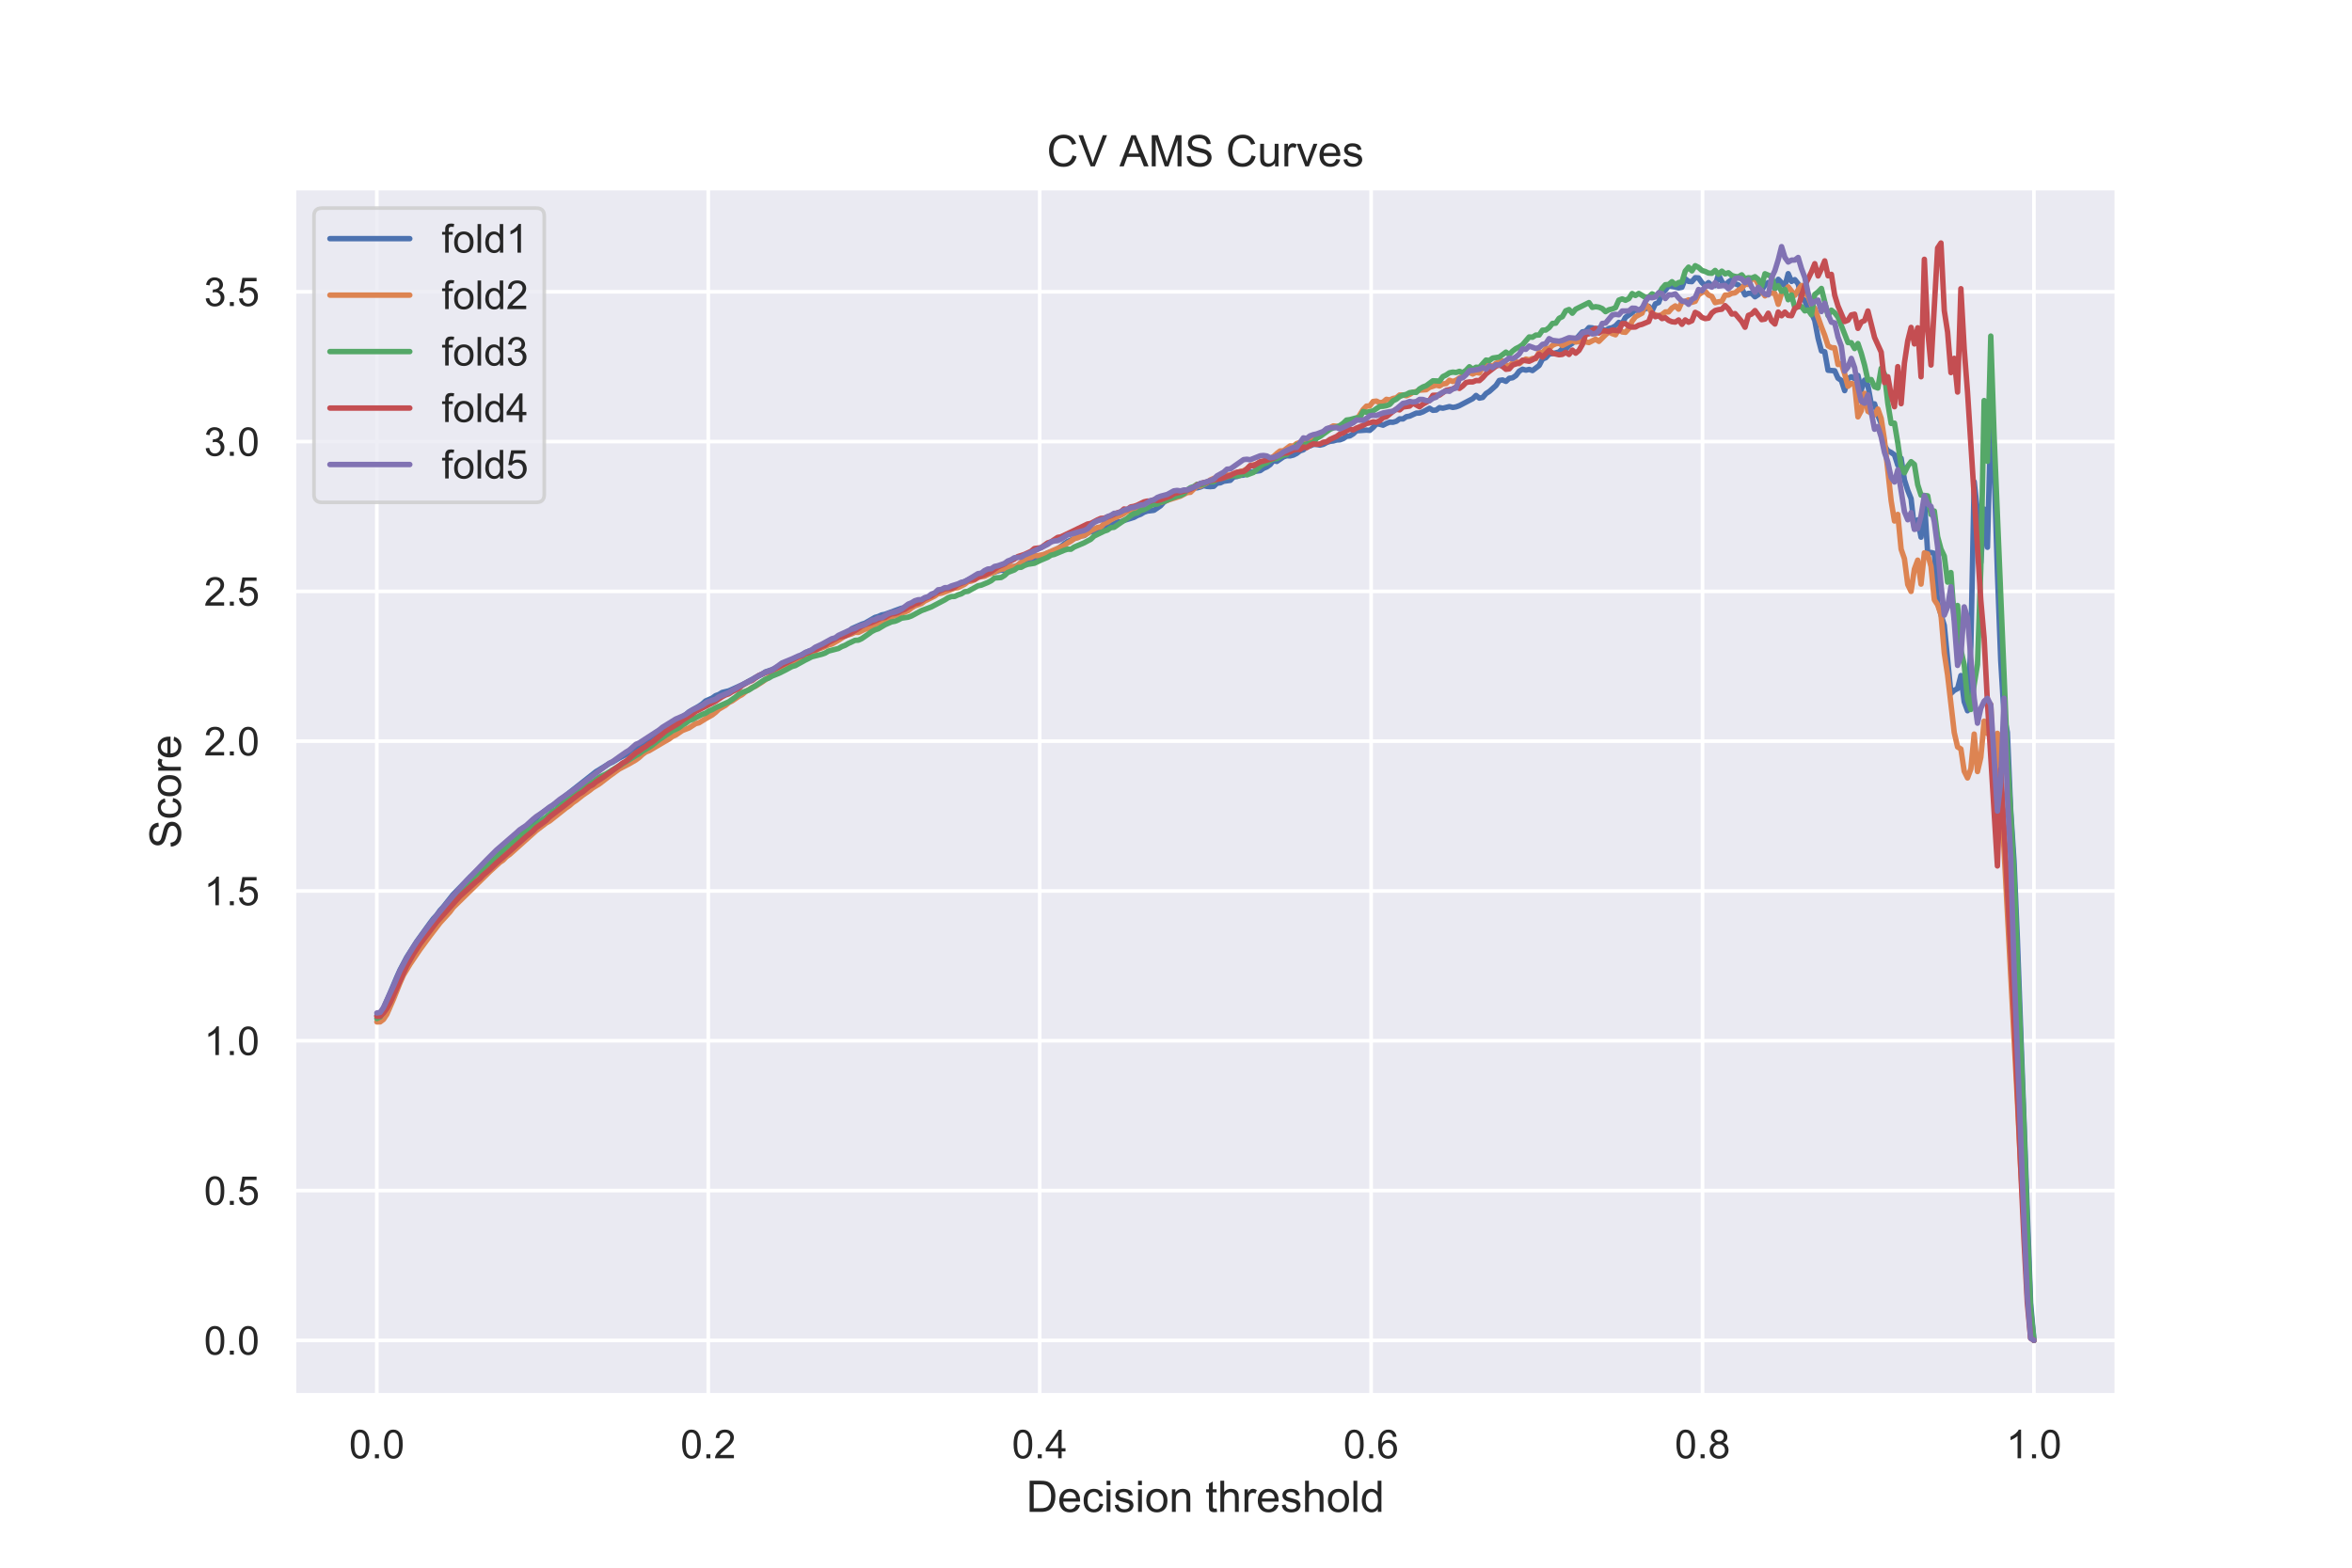 <?xml version="1.0" encoding="utf-8" standalone="no"?>
<!DOCTYPE svg PUBLIC "-//W3C//DTD SVG 1.1//EN"
  "http://www.w3.org/Graphics/SVG/1.1/DTD/svg11.dtd">
<!-- Created with matplotlib (https://matplotlib.org/) -->
<svg height="432pt" version="1.1" viewBox="0 0 648 432" width="648pt" xmlns="http://www.w3.org/2000/svg" xmlns:xlink="http://www.w3.org/1999/xlink">
 <defs>
  <style type="text/css">
*{stroke-linecap:butt;stroke-linejoin:round;}
  </style>
 </defs>
 <g id="figure_1">
  <g id="patch_1">
   <path d="M 0 432 
L 648 432 
L 648 0 
L 0 0 
z
" style="fill:#ffffff;"/>
  </g>
  <g id="axes_1">
   <g id="patch_2">
    <path d="M 81 384.48 
L 583.2 384.48 
L 583.2 51.84 
L 81 51.84 
z
" style="fill:#eaeaf2;"/>
   </g>
   <g id="matplotlib.axis_1">
    <g id="xtick_1">
     <g id="line2d_1">
      <path clip-path="url(#p799b87a67a)" d="M 103.827 384.48 
L 103.827 51.84 
" style="fill:none;stroke:#ffffff;stroke-linecap:round;"/>
     </g>
     <g id="text_1">
      <!-- 0.0 -->
      <defs>
       <path d="M 4.156 35.297 
Q 4.156 48 6.766 55.734 
Q 9.375 63.484 14.516 67.672 
Q 19.672 71.875 27.484 71.875 
Q 33.25 71.875 37.594 69.547 
Q 41.938 67.234 44.766 62.859 
Q 47.609 58.5 49.219 52.219 
Q 50.828 45.953 50.828 35.297 
Q 50.828 22.703 48.234 14.969 
Q 45.656 7.234 40.5 3 
Q 35.359 -1.219 27.484 -1.219 
Q 17.141 -1.219 11.234 6.203 
Q 4.156 15.141 4.156 35.297 
z
M 13.188 35.297 
Q 13.188 17.672 17.312 11.828 
Q 21.438 6 27.484 6 
Q 33.547 6 37.672 11.859 
Q 41.797 17.719 41.797 35.297 
Q 41.797 52.984 37.672 58.781 
Q 33.547 64.594 27.391 64.594 
Q 21.344 64.594 17.719 59.469 
Q 13.188 52.938 13.188 35.297 
z
" id="ArialMT-48"/>
       <path d="M 9.078 0 
L 9.078 10.016 
L 19.094 10.016 
L 19.094 0 
z
" id="ArialMT-46"/>
      </defs>
      <g style="fill:#262626;" transform="translate(96.182 401.854)scale(0.11 -0.11)">
       <use xlink:href="#ArialMT-48"/>
       <use x="55.615" xlink:href="#ArialMT-46"/>
       <use x="83.398" xlink:href="#ArialMT-48"/>
      </g>
     </g>
    </g>
    <g id="xtick_2">
     <g id="line2d_2">
      <path clip-path="url(#p799b87a67a)" d="M 195.136 384.48 
L 195.136 51.84 
" style="fill:none;stroke:#ffffff;stroke-linecap:round;"/>
     </g>
     <g id="text_2">
      <!-- 0.2 -->
      <defs>
       <path d="M 50.344 8.453 
L 50.344 0 
L 3.031 0 
Q 2.938 3.172 4.047 6.109 
Q 5.859 10.938 9.828 15.625 
Q 13.812 20.312 21.344 26.469 
Q 33.016 36.031 37.109 41.625 
Q 41.219 47.219 41.219 52.203 
Q 41.219 57.422 37.469 61 
Q 33.734 64.594 27.734 64.594 
Q 21.391 64.594 17.578 60.781 
Q 13.766 56.984 13.719 50.25 
L 4.688 51.172 
Q 5.609 61.281 11.656 66.578 
Q 17.719 71.875 27.938 71.875 
Q 38.234 71.875 44.234 66.156 
Q 50.25 60.453 50.25 52 
Q 50.25 47.703 48.484 43.547 
Q 46.734 39.406 42.656 34.812 
Q 38.578 30.219 29.109 22.219 
Q 21.188 15.578 18.938 13.203 
Q 16.703 10.844 15.234 8.453 
z
" id="ArialMT-50"/>
      </defs>
      <g style="fill:#262626;" transform="translate(187.491 401.854)scale(0.11 -0.11)">
       <use xlink:href="#ArialMT-48"/>
       <use x="55.615" xlink:href="#ArialMT-46"/>
       <use x="83.398" xlink:href="#ArialMT-50"/>
      </g>
     </g>
    </g>
    <g id="xtick_3">
     <g id="line2d_3">
      <path clip-path="url(#p799b87a67a)" d="M 286.445 384.48 
L 286.445 51.84 
" style="fill:none;stroke:#ffffff;stroke-linecap:round;"/>
     </g>
     <g id="text_3">
      <!-- 0.4 -->
      <defs>
       <path d="M 32.328 0 
L 32.328 17.141 
L 1.266 17.141 
L 1.266 25.203 
L 33.938 71.578 
L 41.109 71.578 
L 41.109 25.203 
L 50.781 25.203 
L 50.781 17.141 
L 41.109 17.141 
L 41.109 0 
z
M 32.328 25.203 
L 32.328 57.469 
L 9.906 25.203 
z
" id="ArialMT-52"/>
      </defs>
      <g style="fill:#262626;" transform="translate(278.8 401.854)scale(0.11 -0.11)">
       <use xlink:href="#ArialMT-48"/>
       <use x="55.615" xlink:href="#ArialMT-46"/>
       <use x="83.398" xlink:href="#ArialMT-52"/>
      </g>
     </g>
    </g>
    <g id="xtick_4">
     <g id="line2d_4">
      <path clip-path="url(#p799b87a67a)" d="M 377.755 384.48 
L 377.755 51.84 
" style="fill:none;stroke:#ffffff;stroke-linecap:round;"/>
     </g>
     <g id="text_4">
      <!-- 0.6 -->
      <defs>
       <path d="M 49.75 54.047 
L 41.016 53.375 
Q 39.844 58.547 37.703 60.891 
Q 34.125 64.656 28.906 64.656 
Q 24.703 64.656 21.531 62.312 
Q 17.391 59.281 14.984 53.469 
Q 12.594 47.656 12.5 36.922 
Q 15.672 41.75 20.266 44.094 
Q 24.859 46.438 29.891 46.438 
Q 38.672 46.438 44.844 39.969 
Q 51.031 33.5 51.031 23.25 
Q 51.031 16.5 48.125 10.719 
Q 45.219 4.938 40.141 1.859 
Q 35.062 -1.219 28.609 -1.219 
Q 17.625 -1.219 10.688 6.859 
Q 3.766 14.938 3.766 33.5 
Q 3.766 54.25 11.422 63.672 
Q 18.109 71.875 29.438 71.875 
Q 37.891 71.875 43.281 67.141 
Q 48.688 62.406 49.75 54.047 
z
M 13.875 23.188 
Q 13.875 18.656 15.797 14.5 
Q 17.719 10.359 21.188 8.172 
Q 24.656 6 28.469 6 
Q 34.031 6 38.031 10.484 
Q 42.047 14.984 42.047 22.703 
Q 42.047 30.125 38.078 34.391 
Q 34.125 38.672 28.125 38.672 
Q 22.172 38.672 18.016 34.391 
Q 13.875 30.125 13.875 23.188 
z
" id="ArialMT-54"/>
      </defs>
      <g style="fill:#262626;" transform="translate(370.11 401.854)scale(0.11 -0.11)">
       <use xlink:href="#ArialMT-48"/>
       <use x="55.615" xlink:href="#ArialMT-46"/>
       <use x="83.398" xlink:href="#ArialMT-54"/>
      </g>
     </g>
    </g>
    <g id="xtick_5">
     <g id="line2d_5">
      <path clip-path="url(#p799b87a67a)" d="M 469.064 384.48 
L 469.064 51.84 
" style="fill:none;stroke:#ffffff;stroke-linecap:round;"/>
     </g>
     <g id="text_5">
      <!-- 0.8 -->
      <defs>
       <path d="M 17.672 38.812 
Q 12.203 40.828 9.562 44.531 
Q 6.938 48.25 6.938 53.422 
Q 6.938 61.234 12.547 66.547 
Q 18.172 71.875 27.484 71.875 
Q 36.859 71.875 42.578 66.422 
Q 48.297 60.984 48.297 53.172 
Q 48.297 48.188 45.672 44.5 
Q 43.062 40.828 37.75 38.812 
Q 44.344 36.672 47.781 31.875 
Q 51.219 27.094 51.219 20.453 
Q 51.219 11.281 44.719 5.031 
Q 38.234 -1.219 27.641 -1.219 
Q 17.047 -1.219 10.547 5.047 
Q 4.047 11.328 4.047 20.703 
Q 4.047 27.688 7.594 32.391 
Q 11.141 37.109 17.672 38.812 
z
M 15.922 53.719 
Q 15.922 48.641 19.188 45.406 
Q 22.469 42.188 27.688 42.188 
Q 32.766 42.188 36.016 45.375 
Q 39.266 48.578 39.266 53.219 
Q 39.266 58.062 35.906 61.359 
Q 32.562 64.656 27.594 64.656 
Q 22.562 64.656 19.234 61.422 
Q 15.922 58.203 15.922 53.719 
z
M 13.094 20.656 
Q 13.094 16.891 14.875 13.375 
Q 16.656 9.859 20.172 7.922 
Q 23.688 6 27.734 6 
Q 34.031 6 38.125 10.047 
Q 42.234 14.109 42.234 20.359 
Q 42.234 26.703 38.016 30.859 
Q 33.797 35.016 27.438 35.016 
Q 21.234 35.016 17.156 30.906 
Q 13.094 26.812 13.094 20.656 
z
" id="ArialMT-56"/>
      </defs>
      <g style="fill:#262626;" transform="translate(461.419 401.854)scale(0.11 -0.11)">
       <use xlink:href="#ArialMT-48"/>
       <use x="55.615" xlink:href="#ArialMT-46"/>
       <use x="83.398" xlink:href="#ArialMT-56"/>
      </g>
     </g>
    </g>
    <g id="xtick_6">
     <g id="line2d_6">
      <path clip-path="url(#p799b87a67a)" d="M 560.373 384.48 
L 560.373 51.84 
" style="fill:none;stroke:#ffffff;stroke-linecap:round;"/>
     </g>
     <g id="text_6">
      <!-- 1.0 -->
      <defs>
       <path d="M 37.25 0 
L 28.469 0 
L 28.469 56 
Q 25.297 52.984 20.141 49.953 
Q 14.984 46.922 10.891 45.406 
L 10.891 53.906 
Q 18.266 57.375 23.781 62.297 
Q 29.297 67.234 31.594 71.875 
L 37.25 71.875 
z
" id="ArialMT-49"/>
      </defs>
      <g style="fill:#262626;" transform="translate(552.728 401.854)scale(0.11 -0.11)">
       <use xlink:href="#ArialMT-49"/>
       <use x="55.615" xlink:href="#ArialMT-46"/>
       <use x="83.398" xlink:href="#ArialMT-48"/>
      </g>
     </g>
    </g>
    <g id="text_7">
     <!-- Decision threshold -->
     <defs>
      <path d="M 7.719 0 
L 7.719 71.578 
L 32.375 71.578 
Q 40.719 71.578 45.125 70.562 
Q 51.266 69.141 55.609 65.438 
Q 61.281 60.641 64.078 53.188 
Q 66.891 45.75 66.891 36.188 
Q 66.891 28.031 64.984 21.734 
Q 63.094 15.438 60.109 11.297 
Q 57.125 7.172 53.578 4.797 
Q 50.047 2.438 45.047 1.219 
Q 40.047 0 33.547 0 
z
M 17.188 8.453 
L 32.469 8.453 
Q 39.547 8.453 43.578 9.766 
Q 47.609 11.078 50 13.484 
Q 53.375 16.844 55.25 22.531 
Q 57.125 28.219 57.125 36.328 
Q 57.125 47.562 53.438 53.594 
Q 49.75 59.625 44.484 61.672 
Q 40.672 63.141 32.234 63.141 
L 17.188 63.141 
z
" id="ArialMT-68"/>
      <path d="M 42.094 16.703 
L 51.172 15.578 
Q 49.031 7.625 43.219 3.219 
Q 37.406 -1.172 28.375 -1.172 
Q 17 -1.172 10.328 5.828 
Q 3.656 12.844 3.656 25.484 
Q 3.656 38.578 10.391 45.797 
Q 17.141 53.031 27.875 53.031 
Q 38.281 53.031 44.875 45.953 
Q 51.469 38.875 51.469 26.031 
Q 51.469 25.25 51.422 23.688 
L 12.75 23.688 
Q 13.234 15.141 17.578 10.594 
Q 21.922 6.062 28.422 6.062 
Q 33.25 6.062 36.672 8.594 
Q 40.094 11.141 42.094 16.703 
z
M 13.234 30.906 
L 42.188 30.906 
Q 41.609 37.453 38.875 40.719 
Q 34.672 45.797 27.984 45.797 
Q 21.922 45.797 17.797 41.75 
Q 13.672 37.703 13.234 30.906 
z
" id="ArialMT-101"/>
      <path d="M 40.438 19 
L 49.078 17.875 
Q 47.656 8.938 41.812 3.875 
Q 35.984 -1.172 27.484 -1.172 
Q 16.844 -1.172 10.375 5.781 
Q 3.906 12.75 3.906 25.734 
Q 3.906 34.125 6.688 40.422 
Q 9.469 46.734 15.156 49.875 
Q 20.844 53.031 27.547 53.031 
Q 35.984 53.031 41.359 48.75 
Q 46.734 44.484 48.25 36.625 
L 39.703 35.297 
Q 38.484 40.531 35.375 43.156 
Q 32.281 45.797 27.875 45.797 
Q 21.234 45.797 17.078 41.031 
Q 12.938 36.281 12.938 25.984 
Q 12.938 15.531 16.938 10.797 
Q 20.953 6.062 27.391 6.062 
Q 32.562 6.062 36.031 9.234 
Q 39.5 12.406 40.438 19 
z
" id="ArialMT-99"/>
      <path d="M 6.641 61.469 
L 6.641 71.578 
L 15.438 71.578 
L 15.438 61.469 
z
M 6.641 0 
L 6.641 51.859 
L 15.438 51.859 
L 15.438 0 
z
" id="ArialMT-105"/>
      <path d="M 3.078 15.484 
L 11.766 16.844 
Q 12.5 11.625 15.844 8.844 
Q 19.188 6.062 25.203 6.062 
Q 31.25 6.062 34.172 8.516 
Q 37.109 10.984 37.109 14.312 
Q 37.109 17.281 34.516 19 
Q 32.719 20.172 25.531 21.969 
Q 15.875 24.422 12.141 26.203 
Q 8.406 27.984 6.469 31.125 
Q 4.547 34.281 4.547 38.094 
Q 4.547 41.547 6.125 44.5 
Q 7.719 47.469 10.453 49.422 
Q 12.5 50.922 16.031 51.969 
Q 19.578 53.031 23.641 53.031 
Q 29.734 53.031 34.344 51.266 
Q 38.969 49.516 41.156 46.5 
Q 43.359 43.5 44.188 38.484 
L 35.594 37.312 
Q 35.016 41.312 32.203 43.547 
Q 29.391 45.797 24.266 45.797 
Q 18.219 45.797 15.625 43.797 
Q 13.031 41.797 13.031 39.109 
Q 13.031 37.406 14.109 36.031 
Q 15.188 34.625 17.484 33.688 
Q 18.797 33.203 25.25 31.453 
Q 34.578 28.953 38.25 27.359 
Q 41.938 25.781 44.031 22.75 
Q 46.141 19.734 46.141 15.234 
Q 46.141 10.844 43.578 6.953 
Q 41.016 3.078 36.172 0.953 
Q 31.344 -1.172 25.25 -1.172 
Q 15.141 -1.172 9.844 3.031 
Q 4.547 7.234 3.078 15.484 
z
" id="ArialMT-115"/>
      <path d="M 3.328 25.922 
Q 3.328 40.328 11.328 47.266 
Q 18.016 53.031 27.641 53.031 
Q 38.328 53.031 45.109 46.016 
Q 51.906 39.016 51.906 26.656 
Q 51.906 16.656 48.906 10.906 
Q 45.906 5.172 40.156 2 
Q 34.422 -1.172 27.641 -1.172 
Q 16.75 -1.172 10.031 5.812 
Q 3.328 12.797 3.328 25.922 
z
M 12.359 25.922 
Q 12.359 15.969 16.703 11.016 
Q 21.047 6.062 27.641 6.062 
Q 34.188 6.062 38.531 11.031 
Q 42.875 16.016 42.875 26.219 
Q 42.875 35.844 38.5 40.797 
Q 34.125 45.75 27.641 45.75 
Q 21.047 45.75 16.703 40.812 
Q 12.359 35.891 12.359 25.922 
z
" id="ArialMT-111"/>
      <path d="M 6.594 0 
L 6.594 51.859 
L 14.5 51.859 
L 14.5 44.484 
Q 20.219 53.031 31 53.031 
Q 35.688 53.031 39.625 51.344 
Q 43.562 49.656 45.516 46.922 
Q 47.469 44.188 48.25 40.438 
Q 48.734 37.984 48.734 31.891 
L 48.734 0 
L 39.938 0 
L 39.938 31.547 
Q 39.938 36.922 38.906 39.578 
Q 37.891 42.234 35.281 43.812 
Q 32.672 45.406 29.156 45.406 
Q 23.531 45.406 19.453 41.844 
Q 15.375 38.281 15.375 28.328 
L 15.375 0 
z
" id="ArialMT-110"/>
      <path id="ArialMT-32"/>
      <path d="M 25.781 7.859 
L 27.047 0.094 
Q 23.344 -0.688 20.406 -0.688 
Q 15.625 -0.688 12.984 0.828 
Q 10.359 2.344 9.281 4.812 
Q 8.203 7.281 8.203 15.188 
L 8.203 45.016 
L 1.766 45.016 
L 1.766 51.859 
L 8.203 51.859 
L 8.203 64.703 
L 16.938 69.969 
L 16.938 51.859 
L 25.781 51.859 
L 25.781 45.016 
L 16.938 45.016 
L 16.938 14.703 
Q 16.938 10.938 17.406 9.859 
Q 17.875 8.797 18.922 8.156 
Q 19.969 7.516 21.922 7.516 
Q 23.391 7.516 25.781 7.859 
z
" id="ArialMT-116"/>
      <path d="M 6.594 0 
L 6.594 71.578 
L 15.375 71.578 
L 15.375 45.906 
Q 21.531 53.031 30.906 53.031 
Q 36.672 53.031 40.922 50.75 
Q 45.172 48.484 47 44.484 
Q 48.828 40.484 48.828 32.859 
L 48.828 0 
L 40.047 0 
L 40.047 32.859 
Q 40.047 39.453 37.188 42.453 
Q 34.328 45.453 29.109 45.453 
Q 25.203 45.453 21.75 43.422 
Q 18.312 41.406 16.844 37.938 
Q 15.375 34.469 15.375 28.375 
L 15.375 0 
z
" id="ArialMT-104"/>
      <path d="M 6.5 0 
L 6.5 51.859 
L 14.406 51.859 
L 14.406 44 
Q 17.438 49.516 20 51.266 
Q 22.562 53.031 25.641 53.031 
Q 30.078 53.031 34.672 50.203 
L 31.641 42.047 
Q 28.422 43.953 25.203 43.953 
Q 22.312 43.953 20.016 42.219 
Q 17.719 40.484 16.75 37.406 
Q 15.281 32.719 15.281 27.156 
L 15.281 0 
z
" id="ArialMT-114"/>
      <path d="M 6.391 0 
L 6.391 71.578 
L 15.188 71.578 
L 15.188 0 
z
" id="ArialMT-108"/>
      <path d="M 40.234 0 
L 40.234 6.547 
Q 35.297 -1.172 25.734 -1.172 
Q 19.531 -1.172 14.328 2.25 
Q 9.125 5.672 6.266 11.797 
Q 3.422 17.922 3.422 25.875 
Q 3.422 33.641 6 39.969 
Q 8.594 46.297 13.766 49.656 
Q 18.953 53.031 25.344 53.031 
Q 30.031 53.031 33.688 51.047 
Q 37.359 49.078 39.656 45.906 
L 39.656 71.578 
L 48.391 71.578 
L 48.391 0 
z
M 12.453 25.875 
Q 12.453 15.922 16.641 10.984 
Q 20.844 6.062 26.562 6.062 
Q 32.328 6.062 36.344 10.766 
Q 40.375 15.484 40.375 25.141 
Q 40.375 35.797 36.266 40.766 
Q 32.172 45.75 26.172 45.75 
Q 20.312 45.75 16.375 40.969 
Q 12.453 36.188 12.453 25.875 
z
" id="ArialMT-100"/>
     </defs>
     <g style="fill:#262626;" transform="translate(282.743 416.629)scale(0.12 -0.12)">
      <use xlink:href="#ArialMT-68"/>
      <use x="72.217" xlink:href="#ArialMT-101"/>
      <use x="127.832" xlink:href="#ArialMT-99"/>
      <use x="177.832" xlink:href="#ArialMT-105"/>
      <use x="200.049" xlink:href="#ArialMT-115"/>
      <use x="250.049" xlink:href="#ArialMT-105"/>
      <use x="272.266" xlink:href="#ArialMT-111"/>
      <use x="327.881" xlink:href="#ArialMT-110"/>
      <use x="383.496" xlink:href="#ArialMT-32"/>
      <use x="411.279" xlink:href="#ArialMT-116"/>
      <use x="439.062" xlink:href="#ArialMT-104"/>
      <use x="494.678" xlink:href="#ArialMT-114"/>
      <use x="527.979" xlink:href="#ArialMT-101"/>
      <use x="583.594" xlink:href="#ArialMT-115"/>
      <use x="633.594" xlink:href="#ArialMT-104"/>
      <use x="689.209" xlink:href="#ArialMT-111"/>
      <use x="744.824" xlink:href="#ArialMT-108"/>
      <use x="767.041" xlink:href="#ArialMT-100"/>
     </g>
    </g>
   </g>
   <g id="matplotlib.axis_2">
    <g id="ytick_1">
     <g id="line2d_7">
      <path clip-path="url(#p799b87a67a)" d="M 81 369.36 
L 583.2 369.36 
" style="fill:none;stroke:#ffffff;stroke-linecap:round;"/>
     </g>
     <g id="text_8">
      <!-- 0.0 -->
      <g style="fill:#262626;" transform="translate(56.21 373.297)scale(0.11 -0.11)">
       <use xlink:href="#ArialMT-48"/>
       <use x="55.615" xlink:href="#ArialMT-46"/>
       <use x="83.398" xlink:href="#ArialMT-48"/>
      </g>
     </g>
    </g>
    <g id="ytick_2">
     <g id="line2d_8">
      <path clip-path="url(#p799b87a67a)" d="M 81 328.08 
L 583.2 328.08 
" style="fill:none;stroke:#ffffff;stroke-linecap:round;"/>
     </g>
     <g id="text_9">
      <!-- 0.5 -->
      <defs>
       <path d="M 4.156 18.75 
L 13.375 19.531 
Q 14.406 12.797 18.141 9.391 
Q 21.875 6 27.156 6 
Q 33.5 6 37.891 10.781 
Q 42.281 15.578 42.281 23.484 
Q 42.281 31 38.062 35.344 
Q 33.844 39.703 27 39.703 
Q 22.75 39.703 19.328 37.766 
Q 15.922 35.844 13.969 32.766 
L 5.719 33.844 
L 12.641 70.609 
L 48.25 70.609 
L 48.25 62.203 
L 19.672 62.203 
L 15.828 42.969 
Q 22.266 47.469 29.344 47.469 
Q 38.719 47.469 45.156 40.969 
Q 51.609 34.469 51.609 24.266 
Q 51.609 14.547 45.953 7.469 
Q 39.062 -1.219 27.156 -1.219 
Q 17.391 -1.219 11.203 4.25 
Q 5.031 9.719 4.156 18.75 
z
" id="ArialMT-53"/>
      </defs>
      <g style="fill:#262626;" transform="translate(56.21 332.017)scale(0.11 -0.11)">
       <use xlink:href="#ArialMT-48"/>
       <use x="55.615" xlink:href="#ArialMT-46"/>
       <use x="83.398" xlink:href="#ArialMT-53"/>
      </g>
     </g>
    </g>
    <g id="ytick_3">
     <g id="line2d_9">
      <path clip-path="url(#p799b87a67a)" d="M 81 286.8 
L 583.2 286.8 
" style="fill:none;stroke:#ffffff;stroke-linecap:round;"/>
     </g>
     <g id="text_10">
      <!-- 1.0 -->
      <g style="fill:#262626;" transform="translate(56.21 290.736)scale(0.11 -0.11)">
       <use xlink:href="#ArialMT-49"/>
       <use x="55.615" xlink:href="#ArialMT-46"/>
       <use x="83.398" xlink:href="#ArialMT-48"/>
      </g>
     </g>
    </g>
    <g id="ytick_4">
     <g id="line2d_10">
      <path clip-path="url(#p799b87a67a)" d="M 81 245.52 
L 583.2 245.52 
" style="fill:none;stroke:#ffffff;stroke-linecap:round;"/>
     </g>
     <g id="text_11">
      <!-- 1.5 -->
      <g style="fill:#262626;" transform="translate(56.21 249.456)scale(0.11 -0.11)">
       <use xlink:href="#ArialMT-49"/>
       <use x="55.615" xlink:href="#ArialMT-46"/>
       <use x="83.398" xlink:href="#ArialMT-53"/>
      </g>
     </g>
    </g>
    <g id="ytick_5">
     <g id="line2d_11">
      <path clip-path="url(#p799b87a67a)" d="M 81 204.239 
L 583.2 204.239 
" style="fill:none;stroke:#ffffff;stroke-linecap:round;"/>
     </g>
     <g id="text_12">
      <!-- 2.0 -->
      <g style="fill:#262626;" transform="translate(56.21 208.176)scale(0.11 -0.11)">
       <use xlink:href="#ArialMT-50"/>
       <use x="55.615" xlink:href="#ArialMT-46"/>
       <use x="83.398" xlink:href="#ArialMT-48"/>
      </g>
     </g>
    </g>
    <g id="ytick_6">
     <g id="line2d_12">
      <path clip-path="url(#p799b87a67a)" d="M 81 162.959 
L 583.2 162.959 
" style="fill:none;stroke:#ffffff;stroke-linecap:round;"/>
     </g>
     <g id="text_13">
      <!-- 2.5 -->
      <g style="fill:#262626;" transform="translate(56.21 166.896)scale(0.11 -0.11)">
       <use xlink:href="#ArialMT-50"/>
       <use x="55.615" xlink:href="#ArialMT-46"/>
       <use x="83.398" xlink:href="#ArialMT-53"/>
      </g>
     </g>
    </g>
    <g id="ytick_7">
     <g id="line2d_13">
      <path clip-path="url(#p799b87a67a)" d="M 81 121.679 
L 583.2 121.679 
" style="fill:none;stroke:#ffffff;stroke-linecap:round;"/>
     </g>
     <g id="text_14">
      <!-- 3.0 -->
      <defs>
       <path d="M 4.203 18.891 
L 12.984 20.062 
Q 14.5 12.594 18.141 9.297 
Q 21.781 6 27 6 
Q 33.203 6 37.469 10.297 
Q 41.75 14.594 41.75 20.953 
Q 41.75 27 37.797 30.922 
Q 33.844 34.859 27.734 34.859 
Q 25.25 34.859 21.531 33.891 
L 22.516 41.609 
Q 23.391 41.5 23.922 41.5 
Q 29.547 41.5 34.031 44.422 
Q 38.531 47.359 38.531 53.469 
Q 38.531 58.297 35.25 61.469 
Q 31.984 64.656 26.812 64.656 
Q 21.688 64.656 18.266 61.422 
Q 14.844 58.203 13.875 51.766 
L 5.078 53.328 
Q 6.688 62.156 12.391 67.016 
Q 18.109 71.875 26.609 71.875 
Q 32.469 71.875 37.391 69.359 
Q 42.328 66.844 44.938 62.5 
Q 47.562 58.156 47.562 53.266 
Q 47.562 48.641 45.062 44.828 
Q 42.578 41.016 37.703 38.766 
Q 44.047 37.312 47.562 32.688 
Q 51.078 28.078 51.078 21.141 
Q 51.078 11.766 44.234 5.25 
Q 37.406 -1.266 26.953 -1.266 
Q 17.531 -1.266 11.297 4.344 
Q 5.078 9.969 4.203 18.891 
z
" id="ArialMT-51"/>
      </defs>
      <g style="fill:#262626;" transform="translate(56.21 125.616)scale(0.11 -0.11)">
       <use xlink:href="#ArialMT-51"/>
       <use x="55.615" xlink:href="#ArialMT-46"/>
       <use x="83.398" xlink:href="#ArialMT-48"/>
      </g>
     </g>
    </g>
    <g id="ytick_8">
     <g id="line2d_14">
      <path clip-path="url(#p799b87a67a)" d="M 81 80.399 
L 583.2 80.399 
" style="fill:none;stroke:#ffffff;stroke-linecap:round;"/>
     </g>
     <g id="text_15">
      <!-- 3.5 -->
      <g style="fill:#262626;" transform="translate(56.21 84.336)scale(0.11 -0.11)">
       <use xlink:href="#ArialMT-51"/>
       <use x="55.615" xlink:href="#ArialMT-46"/>
       <use x="83.398" xlink:href="#ArialMT-53"/>
      </g>
     </g>
    </g>
    <g id="text_16">
     <!-- Score -->
     <defs>
      <path d="M 4.5 23 
L 13.422 23.781 
Q 14.062 18.406 16.375 14.969 
Q 18.703 11.531 23.578 9.406 
Q 28.469 7.281 34.578 7.281 
Q 39.984 7.281 44.141 8.891 
Q 48.297 10.5 50.312 13.297 
Q 52.344 16.109 52.344 19.438 
Q 52.344 22.797 50.391 25.312 
Q 48.438 27.828 43.953 29.547 
Q 41.062 30.672 31.203 33.031 
Q 21.344 35.406 17.391 37.5 
Q 12.25 40.188 9.734 44.156 
Q 7.234 48.141 7.234 53.078 
Q 7.234 58.5 10.297 63.203 
Q 13.375 67.922 19.281 70.359 
Q 25.203 72.797 32.422 72.797 
Q 40.375 72.797 46.453 70.234 
Q 52.547 67.672 55.812 62.688 
Q 59.078 57.719 59.328 51.422 
L 50.25 50.734 
Q 49.516 57.516 45.281 60.984 
Q 41.062 64.453 32.812 64.453 
Q 24.219 64.453 20.281 61.297 
Q 16.359 58.156 16.359 53.719 
Q 16.359 49.859 19.141 47.359 
Q 21.875 44.875 33.422 42.266 
Q 44.969 39.656 49.266 37.703 
Q 55.516 34.812 58.484 30.391 
Q 61.469 25.984 61.469 20.219 
Q 61.469 14.5 58.203 9.438 
Q 54.938 4.391 48.797 1.578 
Q 42.672 -1.219 35.016 -1.219 
Q 25.297 -1.219 18.719 1.609 
Q 12.156 4.438 8.422 10.125 
Q 4.688 15.828 4.5 23 
z
" id="ArialMT-83"/>
     </defs>
     <g style="fill:#262626;" transform="translate(49.825 233.833)rotate(-90)scale(0.12 -0.12)">
      <use xlink:href="#ArialMT-83"/>
      <use x="66.699" xlink:href="#ArialMT-99"/>
      <use x="116.699" xlink:href="#ArialMT-111"/>
      <use x="172.314" xlink:href="#ArialMT-114"/>
      <use x="205.615" xlink:href="#ArialMT-101"/>
     </g>
    </g>
   </g>
   <g id="line2d_15">
    <path clip-path="url(#p799b87a67a)" d="M 103.827 279.857 
L 104.742 279.414 
L 105.657 277.806 
L 107.487 273.604 
L 109.317 269.27 
L 110.232 267.235 
L 112.062 263.774 
L 114.806 259.462 
L 118.466 254.384 
L 119.381 253.177 
L 120.296 252.19 
L 121.211 250.916 
L 122.126 249.909 
L 124.87 246.463 
L 129.445 241.771 
L 134.02 237.557 
L 137.679 234.217 
L 138.594 233.194 
L 140.424 231.647 
L 144.999 227.82 
L 149.573 223.825 
L 152.318 221.915 
L 154.148 220.772 
L 155.063 219.838 
L 164.212 212.639 
L 167.872 210.401 
L 168.787 209.995 
L 170.616 208.871 
L 172.446 207.936 
L 174.276 206.416 
L 176.106 205.433 
L 177.936 204.262 
L 179.766 202.707 
L 181.596 201.863 
L 183.425 200.585 
L 184.34 199.816 
L 186.17 198.954 
L 188.915 196.957 
L 189.83 196.163 
L 192.575 194.598 
L 193.49 193.991 
L 194.404 193.168 
L 196.234 192.363 
L 197.149 191.704 
L 198.064 191.373 
L 198.979 190.81 
L 200.809 190.372 
L 204.469 188.714 
L 206.298 187.708 
L 208.128 186.722 
L 209.958 185.782 
L 210.873 185.155 
L 212.703 184.528 
L 215.448 183.238 
L 216.363 182.918 
L 217.277 182.353 
L 218.192 182.101 
L 219.107 181.358 
L 220.022 181.013 
L 220.937 180.382 
L 222.767 179.461 
L 224.597 178.9 
L 225.512 178.469 
L 226.427 177.864 
L 228.256 177.325 
L 229.171 176.644 
L 230.086 176.551 
L 231.001 175.733 
L 231.916 175.064 
L 233.746 174.177 
L 234.661 173.246 
L 237.406 172.02 
L 238.321 171.725 
L 241.065 170.139 
L 241.98 169.877 
L 242.895 169.46 
L 243.81 169.281 
L 248.385 167.604 
L 249.3 167.575 
L 250.215 166.843 
L 253.874 165.474 
L 254.789 164.881 
L 259.364 163.218 
L 260.279 162.684 
L 262.109 161.947 
L 267.598 159.375 
L 268.513 159.111 
L 271.258 158.604 
L 272.173 158.119 
L 275.832 157.067 
L 276.747 157.271 
L 277.662 157.087 
L 278.577 156.394 
L 280.407 155.807 
L 281.322 155.066 
L 284.982 153.863 
L 285.897 153.731 
L 288.641 152.393 
L 290.471 151.916 
L 291.386 151.334 
L 293.216 149.858 
L 294.131 149.224 
L 297.79 147.632 
L 298.705 147.579 
L 299.62 146.858 
L 300.535 146.506 
L 301.45 146.457 
L 302.365 145.733 
L 303.28 145.459 
L 305.11 145.187 
L 306.94 144.295 
L 307.855 143.839 
L 308.77 143.798 
L 309.684 143.412 
L 312.429 142.565 
L 313.344 142.058 
L 314.259 141.708 
L 315.174 141.162 
L 316.089 140.843 
L 317.919 140.622 
L 319.749 139.372 
L 320.663 138.341 
L 322.493 137.352 
L 323.408 137.046 
L 325.238 135.488 
L 326.153 135.499 
L 327.068 135.243 
L 327.983 134.747 
L 328.898 134.44 
L 329.813 134.44 
L 330.728 134.2 
L 331.643 133.825 
L 332.557 134.042 
L 333.472 134.103 
L 334.387 134.017 
L 335.302 133.152 
L 336.217 133.049 
L 337.132 132.617 
L 338.962 132.364 
L 339.877 131.438 
L 340.792 131.31 
L 341.707 130.987 
L 342.622 130.928 
L 343.537 130.382 
L 344.451 130.098 
L 347.196 129.691 
L 348.111 129.054 
L 349.026 128.663 
L 349.941 128.031 
L 350.856 126.897 
L 351.771 127.158 
L 353.601 125.899 
L 354.516 125.583 
L 355.43 125.631 
L 356.345 125.398 
L 357.26 124.935 
L 358.175 124.23 
L 359.09 123.945 
L 360.005 123.103 
L 360.92 122.878 
L 361.835 122.483 
L 362.75 122.475 
L 363.665 122.659 
L 364.58 122.44 
L 365.495 121.953 
L 366.41 121.624 
L 367.324 121.52 
L 368.239 121.255 
L 369.154 121.201 
L 370.069 120.86 
L 370.984 120.23 
L 371.899 120.115 
L 372.814 119.554 
L 373.729 118.709 
L 376.474 118.517 
L 377.389 118.596 
L 378.303 117.806 
L 379.218 116.792 
L 380.133 116.912 
L 381.048 117.169 
L 381.963 116.687 
L 382.878 116.334 
L 383.793 116.357 
L 384.708 116.092 
L 385.623 115.422 
L 386.538 115.448 
L 387.453 114.83 
L 388.368 114.674 
L 390.197 113.838 
L 391.112 113.819 
L 392.027 113.484 
L 393.857 112.499 
L 394.772 113.069 
L 395.687 112.995 
L 396.602 112.316 
L 397.517 112.491 
L 399.347 112.035 
L 400.262 112.277 
L 401.177 112.115 
L 402.091 111.774 
L 405.751 109.857 
L 406.666 108.974 
L 407.581 109.709 
L 408.496 109.524 
L 409.411 108.451 
L 410.326 107.872 
L 412.156 106.233 
L 413.07 104.833 
L 413.985 104.703 
L 414.9 105.093 
L 415.815 104.243 
L 416.73 104.104 
L 417.645 103.499 
L 418.56 102.283 
L 419.475 101.737 
L 420.39 102.01 
L 421.305 101.794 
L 422.22 102.111 
L 424.05 100.719 
L 424.964 98.944 
L 425.879 98.588 
L 426.794 97.557 
L 427.709 97.446 
L 429.539 97.003 
L 430.454 96.108 
L 431.369 96.213 
L 432.284 95.199 
L 433.199 94.587 
L 435.944 91.464 
L 436.858 91.313 
L 437.773 90.277 
L 438.688 90.345 
L 439.603 90.638 
L 440.518 90.443 
L 442.348 91.058 
L 443.263 90.501 
L 444.178 90.307 
L 445.093 89.802 
L 446.008 88.841 
L 446.923 89.165 
L 447.837 87.442 
L 449.667 86.187 
L 450.582 85.241 
L 451.497 85.755 
L 452.412 84.85 
L 453.327 85.123 
L 454.242 84.413 
L 455.157 85.678 
L 456.072 83.731 
L 456.987 83.361 
L 457.902 80.844 
L 458.817 79.947 
L 459.731 78.78 
L 461.561 79.095 
L 462.476 79.345 
L 463.391 79.156 
L 464.306 76.837 
L 465.221 77.543 
L 466.136 77.611 
L 467.051 76.526 
L 467.966 76.596 
L 468.881 77.874 
L 469.796 78.69 
L 470.71 77.885 
L 471.625 78.666 
L 472.54 78.708 
L 473.455 75.674 
L 474.37 77.546 
L 475.285 78.729 
L 476.2 77.694 
L 477.115 77.083 
L 478.03 78.183 
L 478.945 78.513 
L 479.86 79.466 
L 480.775 81.262 
L 481.69 80.816 
L 482.604 80.834 
L 483.519 81.779 
L 484.434 81.18 
L 485.349 80.022 
L 486.264 78.584 
L 487.179 77.843 
L 488.094 78.277 
L 489.009 79.566 
L 489.924 76.971 
L 491.754 78.844 
L 492.669 75.412 
L 493.584 77.548 
L 494.498 77.063 
L 495.413 78.2 
L 496.328 82.182 
L 497.243 82.784 
L 498.158 85.38 
L 499.073 86.195 
L 499.988 88.329 
L 500.903 93.224 
L 501.818 96.695 
L 502.733 96.947 
L 503.648 102.035 
L 505.477 102.172 
L 506.392 104.216 
L 507.307 104.837 
L 508.222 107.642 
L 509.137 104.287 
L 510.052 103.826 
L 510.967 104.33 
L 511.882 103.464 
L 512.797 107.507 
L 513.712 104.749 
L 514.627 106.231 
L 515.542 111.29 
L 516.457 111.288 
L 517.371 114.476 
L 518.286 116.758 
L 519.201 122.794 
L 520.116 124.219 
L 521.031 124.681 
L 521.946 125.339 
L 522.861 128.19 
L 523.776 126.283 
L 524.691 132.25 
L 525.606 135.127 
L 526.521 137.416 
L 527.436 145.659 
L 528.351 143.277 
L 529.265 148.028 
L 530.18 137.863 
L 531.095 152.376 
L 532.01 152.243 
L 532.925 152.477 
L 533.84 165.961 
L 534.755 169.389 
L 535.67 172.334 
L 537.5 191.092 
L 538.415 190.221 
L 539.33 189.763 
L 540.244 186.165 
L 541.159 193.362 
L 542.074 195.86 
L 542.989 177.971 
L 543.904 132.746 
L 544.819 140.987 
L 545.734 155.037 
L 546.649 140.28 
L 547.564 150.81 
L 548.479 115.492 
L 549.394 128.758 
L 550.309 157.696 
L 551.224 181.994 
L 552.138 197.11 
L 553.053 201.808 
L 553.968 223.298 
L 554.883 237.292 
L 555.798 258.512 
L 559.458 359.147 
L 560.373 369.36 
L 560.373 369.36 
" style="fill:none;stroke:#4c72b0;stroke-linecap:round;stroke-width:1.5;"/>
   </g>
   <g id="line2d_16">
    <path clip-path="url(#p799b87a67a)" d="M 103.827 281.605 
L 104.742 281.586 
L 105.657 280.907 
L 106.572 279.514 
L 108.402 275.322 
L 110.232 270.764 
L 111.147 268.712 
L 112.976 265.668 
L 115.721 261.619 
L 118.466 257.888 
L 121.211 254.306 
L 123.956 251.284 
L 124.87 250.047 
L 134.935 240.175 
L 137.679 237.648 
L 138.594 237.032 
L 139.509 236.087 
L 140.424 235.438 
L 147.743 228.881 
L 150.488 226.776 
L 151.403 226.252 
L 153.233 224.802 
L 155.978 222.618 
L 156.893 221.995 
L 157.808 221.187 
L 158.723 220.576 
L 160.552 219.125 
L 162.382 217.856 
L 163.297 217.124 
L 165.127 216.005 
L 167.872 213.89 
L 170.616 211.897 
L 173.361 210.466 
L 175.191 209.4 
L 176.106 208.724 
L 177.021 207.878 
L 177.936 207.218 
L 178.851 206.856 
L 183.425 204.164 
L 184.34 203.656 
L 185.255 202.963 
L 186.17 202.546 
L 188 201.307 
L 189.83 200.593 
L 191.66 199.406 
L 192.575 199.178 
L 194.404 198.048 
L 196.234 197.01 
L 197.149 196.292 
L 198.064 195.419 
L 199.894 194.354 
L 200.809 193.596 
L 201.724 193.14 
L 203.554 191.883 
L 204.469 191.379 
L 205.383 190.634 
L 207.213 189.453 
L 208.128 189.101 
L 209.958 187.936 
L 213.618 185.403 
L 215.448 184.466 
L 216.363 183.68 
L 217.277 183.315 
L 219.107 182.066 
L 220.022 181.711 
L 222.767 180.191 
L 223.682 179.886 
L 225.512 178.813 
L 226.427 178.535 
L 228.256 177.723 
L 229.171 177.477 
L 231.001 176.425 
L 232.831 175.21 
L 234.661 174.664 
L 235.576 174.219 
L 236.491 174.277 
L 238.321 173.386 
L 239.236 173.228 
L 240.15 172.851 
L 241.065 172.112 
L 245.64 169.929 
L 247.47 169.397 
L 248.385 168.92 
L 249.3 168.657 
L 250.215 168.259 
L 251.13 167.528 
L 252.044 166.978 
L 253.874 166.295 
L 254.789 165.604 
L 257.534 164.242 
L 258.449 163.551 
L 259.364 163.456 
L 261.194 162.787 
L 263.023 162.048 
L 263.938 161.929 
L 265.768 161.002 
L 266.683 160.282 
L 267.598 160.121 
L 268.513 159.752 
L 269.428 159.131 
L 270.343 158.886 
L 271.258 158.797 
L 272.173 158.333 
L 274.003 157.609 
L 274.917 157.15 
L 275.832 156.849 
L 276.747 156.742 
L 278.577 156.074 
L 279.492 156.166 
L 280.407 155.749 
L 282.237 154.124 
L 283.152 153.766 
L 284.067 153.617 
L 284.982 153.096 
L 285.897 153.119 
L 287.726 152.753 
L 293.216 150.314 
L 294.131 149.645 
L 295.046 149.138 
L 295.961 148.418 
L 296.876 148.202 
L 297.79 147.787 
L 298.705 147.524 
L 299.62 147.002 
L 300.535 146.22 
L 302.365 145.356 
L 303.28 145.208 
L 304.195 144.276 
L 305.11 143.88 
L 306.025 143.247 
L 306.94 142.774 
L 308.77 142.02 
L 309.684 141.511 
L 310.599 140.841 
L 312.429 140.665 
L 313.344 140.586 
L 314.259 139.961 
L 315.174 139.699 
L 316.089 139.584 
L 317.004 139.3 
L 317.919 138.856 
L 318.834 138.539 
L 319.749 138.448 
L 324.323 137.012 
L 325.238 136.706 
L 327.068 135.743 
L 327.983 135.664 
L 329.813 133.866 
L 330.728 133.959 
L 332.557 133.018 
L 333.472 132.248 
L 334.387 131.828 
L 336.217 131.653 
L 338.047 130.897 
L 338.962 130.917 
L 340.792 130.285 
L 341.707 129.92 
L 342.622 129.734 
L 343.537 129.166 
L 344.451 128.295 
L 346.281 127.878 
L 347.196 127.189 
L 348.111 127.146 
L 349.026 126.635 
L 349.941 126.293 
L 350.856 125.81 
L 351.771 124.963 
L 352.686 124.269 
L 353.601 124.238 
L 355.43 122.879 
L 356.345 122.933 
L 357.26 122.226 
L 358.175 121.93 
L 359.09 121.469 
L 360.005 121.621 
L 360.92 121.139 
L 361.835 120.888 
L 363.665 119.594 
L 364.58 119.125 
L 365.495 118.381 
L 367.324 117.373 
L 368.239 117.459 
L 369.154 117.768 
L 370.069 117.603 
L 370.984 117.318 
L 373.729 115.782 
L 375.559 112.863 
L 376.474 111.916 
L 377.389 111.857 
L 378.303 110.639 
L 379.218 110.531 
L 380.133 110.971 
L 381.048 110.83 
L 381.963 110.04 
L 382.878 110.213 
L 383.793 109.801 
L 384.708 109.618 
L 385.623 108.849 
L 386.538 108.867 
L 387.453 109.054 
L 388.368 108.682 
L 389.283 108.108 
L 390.197 107.895 
L 391.112 107.514 
L 392.942 107.389 
L 393.857 106.742 
L 395.687 106.129 
L 396.602 106.36 
L 397.517 105.793 
L 398.432 105.695 
L 399.347 104.792 
L 400.262 105.123 
L 401.177 104.775 
L 403.006 103.569 
L 403.921 102.766 
L 404.836 102.616 
L 405.751 103.067 
L 406.666 102.606 
L 407.581 102.801 
L 408.496 101.125 
L 409.411 100.775 
L 410.326 100.559 
L 411.241 100.988 
L 412.156 100.116 
L 413.985 99.481 
L 414.9 100.607 
L 415.815 100.825 
L 416.73 99.989 
L 417.645 99.603 
L 418.56 100.222 
L 419.475 99.492 
L 420.39 98.945 
L 421.305 99.19 
L 422.22 98.798 
L 423.135 98.832 
L 424.05 97.049 
L 424.964 97.223 
L 425.879 96.064 
L 426.794 96.047 
L 427.709 95.162 
L 428.624 94.753 
L 429.539 94.583 
L 430.454 95.203 
L 433.199 93.815 
L 434.114 94.256 
L 435.029 94.12 
L 435.944 93.21 
L 436.858 94.212 
L 437.773 94.394 
L 439.603 93.464 
L 440.518 94.067 
L 442.348 92.245 
L 443.263 91.463 
L 444.178 91.938 
L 445.093 92.25 
L 446.008 90.667 
L 446.923 91.476 
L 447.837 91.576 
L 448.752 90.54 
L 449.667 88.501 
L 450.582 87.291 
L 452.412 86.283 
L 453.327 83.796 
L 454.242 84.744 
L 455.157 86.385 
L 456.987 87.099 
L 457.902 86.666 
L 458.817 85.959 
L 459.731 85.952 
L 460.646 84.894 
L 461.561 84.295 
L 462.476 85.192 
L 463.391 83.183 
L 464.306 83.063 
L 465.221 82.633 
L 466.136 83.314 
L 467.051 83.03 
L 467.966 81.228 
L 468.881 80.624 
L 469.796 80.26 
L 470.71 81.292 
L 471.625 81.679 
L 472.54 83.396 
L 473.455 83.163 
L 474.37 83.057 
L 475.285 81.311 
L 476.2 81.297 
L 477.115 80.821 
L 478.03 80.686 
L 478.945 79.968 
L 479.86 79.451 
L 480.775 78.303 
L 481.69 78.375 
L 482.604 76.93 
L 483.519 76.702 
L 484.434 78.379 
L 485.349 80.316 
L 486.264 81.533 
L 487.179 80.835 
L 488.094 80.746 
L 489.009 80.849 
L 489.924 83.847 
L 490.839 80.785 
L 491.754 80.31 
L 492.669 79.038 
L 494.498 81.377 
L 495.413 79.887 
L 496.328 78.665 
L 497.243 80.775 
L 498.158 81.665 
L 499.073 83.962 
L 499.988 84.945 
L 501.818 90.078 
L 502.733 92.424 
L 503.648 95.29 
L 504.563 95.798 
L 505.477 95.856 
L 506.392 100.45 
L 507.307 100.2 
L 508.222 103.039 
L 509.137 106.45 
L 510.052 105.631 
L 510.967 105.935 
L 511.882 114.878 
L 512.797 113.187 
L 513.712 108.398 
L 514.627 113.352 
L 516.457 114.321 
L 517.371 112.72 
L 518.286 115.298 
L 519.201 121.309 
L 521.031 138.002 
L 521.946 143.571 
L 522.861 141.762 
L 523.776 151.323 
L 524.691 153.981 
L 525.606 161.077 
L 526.521 162.98 
L 527.436 156.822 
L 528.351 154.359 
L 529.265 160.961 
L 530.18 152.337 
L 531.095 152.623 
L 532.01 156.095 
L 532.925 165.281 
L 533.84 166.678 
L 534.755 169.322 
L 535.67 179.932 
L 536.585 186.028 
L 538.415 201.868 
L 539.33 205.834 
L 540.244 206.399 
L 541.159 212.526 
L 542.074 214.369 
L 542.989 211.902 
L 543.904 202.287 
L 544.819 212.614 
L 545.734 208.702 
L 546.649 198.719 
L 547.564 202.124 
L 548.479 194.155 
L 549.394 217.22 
L 550.309 202.08 
L 552.138 234.181 
L 555.798 303.085 
L 556.713 321.555 
L 559.458 368.38 
L 560.373 369.36 
L 560.373 369.36 
" style="fill:none;stroke:#dd8452;stroke-linecap:round;stroke-width:1.5;"/>
   </g>
   <g id="line2d_17">
    <path clip-path="url(#p799b87a67a)" d="M 103.827 280.677 
L 104.742 280.22 
L 105.657 278.513 
L 109.317 270.351 
L 111.147 266.66 
L 112.976 263.535 
L 115.721 259.548 
L 121.211 252.288 
L 127.615 244.749 
L 128.53 243.707 
L 129.445 242.873 
L 130.36 241.845 
L 134.935 237.78 
L 135.849 236.924 
L 136.764 236.243 
L 138.594 234.409 
L 140.424 232.751 
L 141.339 232.1 
L 144.084 229.833 
L 147.743 227.162 
L 150.488 225.13 
L 152.318 223.629 
L 153.233 223.073 
L 155.063 221.513 
L 162.382 215.901 
L 163.297 215.476 
L 165.127 214.167 
L 166.957 213.267 
L 175.191 208.201 
L 176.106 207.684 
L 177.021 206.995 
L 178.851 205.925 
L 179.766 205.301 
L 181.596 203.826 
L 185.255 201.408 
L 187.085 200.524 
L 188 199.795 
L 188.915 199.294 
L 189.83 198.589 
L 190.745 198.261 
L 193.49 196.846 
L 194.404 196.524 
L 195.319 195.929 
L 196.234 195.534 
L 197.149 195.014 
L 200.809 193.384 
L 202.639 192.079 
L 203.554 191.309 
L 204.469 190.812 
L 206.298 190.147 
L 208.128 188.979 
L 209.958 187.767 
L 210.873 187.174 
L 211.788 186.854 
L 212.703 186.316 
L 214.533 185.576 
L 216.363 184.67 
L 218.192 183.686 
L 219.107 183.428 
L 221.852 181.903 
L 223.682 180.985 
L 226.427 180.285 
L 227.342 179.961 
L 228.256 179.415 
L 231.001 178.702 
L 231.916 178.179 
L 232.831 177.828 
L 233.746 177.308 
L 235.576 176.45 
L 236.491 176.408 
L 237.406 175.987 
L 239.236 174.733 
L 240.15 174.053 
L 241.065 173.573 
L 241.98 173.268 
L 243.81 172.174 
L 245.64 171.363 
L 246.555 171.196 
L 247.47 170.836 
L 248.385 170.344 
L 250.215 170.076 
L 251.13 169.735 
L 253.874 168.265 
L 256.619 167.238 
L 260.279 165.314 
L 261.194 164.735 
L 262.109 164.395 
L 263.023 164.359 
L 263.938 163.929 
L 264.853 163.641 
L 265.768 163.075 
L 266.683 162.949 
L 269.428 161.432 
L 270.343 161.254 
L 272.173 160.499 
L 273.088 160.023 
L 274.003 159.277 
L 275.832 159.146 
L 276.747 158.59 
L 277.662 157.746 
L 279.492 157.051 
L 280.407 156.369 
L 281.322 156.341 
L 282.237 155.838 
L 283.152 155.507 
L 284.982 155.215 
L 286.811 154.346 
L 288.641 153.58 
L 289.556 152.991 
L 290.471 152.78 
L 293.216 151.631 
L 294.131 151.34 
L 295.046 151.35 
L 295.961 150.742 
L 298.705 149.575 
L 300.535 148.593 
L 301.45 147.716 
L 304.195 146.369 
L 305.11 146.066 
L 306.025 145.413 
L 306.94 145.31 
L 309.684 143.404 
L 310.599 142.826 
L 311.514 142.08 
L 312.429 141.539 
L 313.344 141.336 
L 314.259 140.672 
L 315.174 140.432 
L 316.089 139.962 
L 317.004 139.343 
L 317.919 138.952 
L 318.834 138.916 
L 319.749 138.361 
L 320.663 138.202 
L 322.493 137.402 
L 324.323 136.692 
L 325.238 136.517 
L 326.153 136.056 
L 327.068 135.008 
L 327.983 134.39 
L 328.898 134.091 
L 329.813 133.456 
L 330.728 133.635 
L 331.643 133.436 
L 332.557 132.826 
L 334.387 132.759 
L 335.302 131.954 
L 337.132 131.689 
L 338.962 131.178 
L 339.877 131.056 
L 340.792 131.118 
L 341.707 131.014 
L 342.622 130.481 
L 343.537 130.867 
L 345.366 130.182 
L 347.196 128.471 
L 348.111 127.864 
L 349.026 127.57 
L 349.941 126.888 
L 350.856 126.49 
L 351.771 126.368 
L 353.601 125.401 
L 354.516 125.22 
L 355.43 124.332 
L 356.345 123.803 
L 357.26 122.608 
L 358.175 122.406 
L 359.09 122.597 
L 361.835 121.918 
L 362.75 120.784 
L 363.665 120.28 
L 366.41 118.317 
L 367.324 117.912 
L 368.239 117.686 
L 369.154 117.267 
L 370.069 116.642 
L 370.984 115.756 
L 371.899 115.639 
L 373.729 115.141 
L 374.644 115.087 
L 375.559 113.389 
L 376.474 113.616 
L 378.303 113.22 
L 380.133 111.997 
L 381.048 111.96 
L 381.963 111.785 
L 382.878 111.45 
L 383.793 110.442 
L 384.708 109.998 
L 385.623 109.269 
L 386.538 108.887 
L 387.453 108.69 
L 388.368 108.206 
L 389.283 108.079 
L 390.197 108.13 
L 391.112 107.17 
L 392.027 106.634 
L 392.942 106.287 
L 394.772 104.932 
L 396.602 105.009 
L 397.517 103.779 
L 398.432 103.336 
L 399.347 102.724 
L 400.262 102.546 
L 401.177 102.645 
L 402.091 102.327 
L 403.006 102.694 
L 403.921 102.046 
L 404.836 101.064 
L 405.751 101.772 
L 406.666 101.193 
L 407.581 101.257 
L 409.411 99.221 
L 410.326 99.353 
L 411.241 98.67 
L 413.07 98.403 
L 414.9 97.031 
L 415.815 97.692 
L 416.73 96.748 
L 417.645 96.064 
L 418.56 95.608 
L 419.475 94.999 
L 421.305 92.856 
L 422.22 92.926 
L 423.135 92.336 
L 424.05 92.325 
L 424.964 90.988 
L 425.879 90.944 
L 426.794 90.286 
L 427.709 89.125 
L 428.624 89.056 
L 429.539 87.722 
L 430.454 87.248 
L 431.369 85.652 
L 432.284 85.294 
L 433.199 86.31 
L 434.114 85.205 
L 437.773 83.382 
L 438.688 84.7 
L 439.603 84.512 
L 440.518 84.65 
L 441.433 85.031 
L 442.348 85.88 
L 443.263 85.363 
L 444.178 85.146 
L 445.093 84.779 
L 446.008 82.708 
L 446.923 82.367 
L 447.837 82.74 
L 448.752 82.294 
L 449.667 80.886 
L 450.582 81.424 
L 451.497 80.855 
L 453.327 81.946 
L 454.242 81.85 
L 455.157 80.973 
L 456.072 81.401 
L 456.987 81.195 
L 457.902 79.484 
L 458.817 78.46 
L 459.731 78.403 
L 460.646 77.627 
L 461.561 78.405 
L 462.476 77.864 
L 463.391 77.718 
L 464.306 74.702 
L 465.221 73.617 
L 466.136 74.639 
L 467.051 73.218 
L 467.966 73.686 
L 468.881 74.529 
L 469.796 74.802 
L 470.71 75.246 
L 471.625 75.309 
L 472.54 74.525 
L 473.455 75.586 
L 474.37 74.724 
L 475.285 75.474 
L 476.2 75.16 
L 477.115 75.903 
L 478.03 76.194 
L 478.945 76.288 
L 479.86 75.736 
L 480.775 76.856 
L 481.69 76.532 
L 482.604 76.64 
L 483.519 76.252 
L 484.434 76.999 
L 485.349 78.796 
L 486.264 75.439 
L 488.094 76.214 
L 489.009 79.422 
L 489.924 78.737 
L 490.839 80.295 
L 491.754 79.753 
L 492.669 82.595 
L 493.584 81.292 
L 494.498 84.787 
L 495.413 84.53 
L 496.328 84.472 
L 497.243 85.667 
L 498.158 85.405 
L 499.073 86.74 
L 499.988 81.139 
L 500.903 80.444 
L 501.818 79.488 
L 503.648 86.94 
L 504.563 85.471 
L 505.477 86.194 
L 506.392 87.385 
L 509.137 94.397 
L 510.052 94.443 
L 510.967 96.051 
L 511.882 94.667 
L 512.797 97.341 
L 513.712 100.637 
L 514.627 104.738 
L 515.542 104.595 
L 516.457 106.581 
L 517.371 106.922 
L 518.286 101.516 
L 519.201 103.073 
L 520.116 111.144 
L 521.031 116.683 
L 521.946 116.605 
L 522.861 122.067 
L 523.776 128.412 
L 524.691 130.283 
L 525.606 128.443 
L 526.521 127.221 
L 527.436 127.987 
L 528.351 133.576 
L 529.265 136.428 
L 531.095 136.635 
L 532.01 141.759 
L 532.925 140.828 
L 533.84 147.893 
L 534.755 151.303 
L 535.67 153.244 
L 536.585 160.412 
L 537.5 157.777 
L 538.415 170.43 
L 539.33 166.847 
L 540.244 179.079 
L 541.159 183.201 
L 542.074 192.719 
L 542.989 195.511 
L 543.904 188.596 
L 544.819 183.113 
L 545.734 156.716 
L 546.649 110.38 
L 547.564 127.126 
L 548.479 92.612 
L 549.394 120.024 
L 553.053 208.078 
L 554.883 240.682 
L 557.628 310.121 
L 558.543 337.9 
L 559.458 360.776 
L 560.373 369.36 
L 560.373 369.36 
" style="fill:none;stroke:#55a868;stroke-linecap:round;stroke-width:1.5;"/>
   </g>
   <g id="line2d_18">
    <path clip-path="url(#p799b87a67a)" d="M 103.827 280.075 
L 104.742 280.048 
L 105.657 279.137 
L 106.572 277.885 
L 107.487 276.297 
L 109.317 272.236 
L 112.062 266.15 
L 113.891 262.925 
L 115.721 260.129 
L 120.296 254.109 
L 126.7 246.993 
L 131.275 242.86 
L 132.19 242.137 
L 133.105 241.148 
L 134.935 239.592 
L 136.764 237.82 
L 138.594 236.234 
L 144.999 230.503 
L 146.829 229.015 
L 147.743 228.077 
L 150.488 226.086 
L 151.403 225.141 
L 153.233 223.731 
L 155.063 222.334 
L 157.808 220.17 
L 159.637 218.769 
L 160.552 218.246 
L 162.382 216.713 
L 163.297 216.269 
L 164.212 215.48 
L 166.042 214.302 
L 168.787 212.316 
L 170.616 211.013 
L 171.531 210.269 
L 172.446 209.778 
L 175.191 207.454 
L 176.106 206.927 
L 177.021 206.239 
L 177.936 205.711 
L 178.851 204.968 
L 179.766 204.477 
L 182.51 202.196 
L 183.425 201.458 
L 187.085 199.243 
L 188 198.469 
L 190.745 196.769 
L 191.66 196.057 
L 197.149 193.237 
L 198.979 191.989 
L 199.894 191.5 
L 200.809 191.188 
L 201.724 190.599 
L 203.554 189.674 
L 204.469 188.889 
L 206.298 187.842 
L 207.213 187.521 
L 209.043 186.143 
L 212.703 184.679 
L 220.022 180.954 
L 220.937 180.697 
L 221.852 180.113 
L 222.767 179.815 
L 223.682 179.307 
L 224.597 179.077 
L 225.512 178.699 
L 226.427 178.132 
L 227.342 177.794 
L 228.256 177.05 
L 231.001 175.614 
L 232.831 175.274 
L 235.576 173.789 
L 237.406 172.574 
L 238.321 172.16 
L 240.15 171.554 
L 242.895 170.287 
L 243.81 170.158 
L 244.725 169.594 
L 245.64 169.174 
L 246.555 169.055 
L 247.47 168.747 
L 248.385 168.235 
L 249.3 167.914 
L 250.215 167.303 
L 251.13 166.938 
L 252.044 166.395 
L 252.959 166.175 
L 254.789 164.95 
L 256.619 164.198 
L 257.534 163.547 
L 260.279 162.249 
L 262.109 162.114 
L 263.023 161.783 
L 263.938 161.117 
L 265.768 160.388 
L 266.683 159.893 
L 268.513 159.636 
L 269.428 159.088 
L 272.173 158.01 
L 273.088 157.517 
L 274.917 156.245 
L 276.747 155.412 
L 277.662 154.82 
L 278.577 154.524 
L 279.492 154.056 
L 280.407 153.375 
L 282.237 152.778 
L 284.067 151.93 
L 284.982 151.156 
L 286.811 150.911 
L 288.641 149.604 
L 289.556 149.301 
L 291.386 148.095 
L 292.301 147.928 
L 299.62 144.403 
L 300.535 144.229 
L 302.365 143.257 
L 303.28 142.85 
L 304.195 142.792 
L 306.025 142.147 
L 307.855 141.305 
L 308.77 141.047 
L 309.684 140.26 
L 310.599 140.391 
L 311.514 139.69 
L 312.429 139.525 
L 313.344 139.209 
L 315.174 138.298 
L 316.089 138.084 
L 317.004 138.085 
L 317.919 137.726 
L 318.834 137.94 
L 319.749 137.719 
L 322.493 136.694 
L 323.408 136.076 
L 327.983 134.843 
L 328.898 134.339 
L 329.813 133.651 
L 331.643 132.969 
L 332.557 132.862 
L 333.472 132.471 
L 336.217 131.923 
L 337.132 131.668 
L 338.047 131.268 
L 338.962 131.027 
L 339.877 130.503 
L 340.792 130.117 
L 342.622 129.936 
L 343.537 129.283 
L 344.451 128.31 
L 345.366 128.362 
L 347.196 127.274 
L 349.026 126.802 
L 350.856 126.265 
L 351.771 125.645 
L 353.601 124.87 
L 354.516 124.827 
L 355.43 124.537 
L 356.345 124.04 
L 357.26 123.842 
L 358.175 123.871 
L 359.09 123.185 
L 360.005 123.347 
L 360.92 122.743 
L 361.835 122.301 
L 362.75 122.418 
L 363.665 122.339 
L 364.58 121.868 
L 365.495 121.736 
L 366.41 121.102 
L 368.239 120.274 
L 369.154 119.614 
L 370.069 119.284 
L 370.984 118.691 
L 371.899 118.238 
L 372.814 118.471 
L 373.729 117.96 
L 375.559 117.229 
L 376.474 116.698 
L 377.389 116.532 
L 378.303 116.224 
L 379.218 116.365 
L 380.133 115.932 
L 381.048 115.102 
L 381.963 114.835 
L 383.793 113.367 
L 384.708 112.774 
L 385.623 112.949 
L 386.538 112.158 
L 388.368 111.903 
L 389.283 111.086 
L 391.112 112.102 
L 392.027 111.376 
L 393.857 110.332 
L 394.772 108.937 
L 396.602 108.866 
L 398.432 107.551 
L 400.262 107.185 
L 401.177 106.619 
L 402.091 107.033 
L 403.006 106.35 
L 403.921 105.411 
L 404.836 105.239 
L 405.751 105.246 
L 406.666 104.865 
L 407.581 104.884 
L 408.496 104.083 
L 409.411 103.031 
L 412.156 100.901 
L 413.07 100.593 
L 413.985 100.973 
L 414.9 101.762 
L 415.815 101.649 
L 416.73 100.608 
L 418.56 99.979 
L 419.475 99.249 
L 421.305 99.559 
L 422.22 99.143 
L 423.135 98.535 
L 424.05 97.599 
L 424.964 98.405 
L 426.794 96.543 
L 427.709 97.333 
L 429.539 97.762 
L 430.454 97.652 
L 431.369 97.079 
L 432.284 97.683 
L 433.199 96.474 
L 434.114 97.33 
L 435.029 96.558 
L 435.944 94.97 
L 436.858 92.184 
L 437.773 91.992 
L 438.688 90.976 
L 439.603 90.506 
L 440.518 91.777 
L 441.433 91.187 
L 442.348 91.167 
L 443.263 91.363 
L 444.178 90.944 
L 446.008 91.148 
L 446.923 89.169 
L 447.837 89.169 
L 448.752 89.902 
L 449.667 90.153 
L 450.582 90.115 
L 451.497 89.602 
L 452.412 89.371 
L 454.242 88.607 
L 455.157 86.201 
L 456.072 87.281 
L 456.987 86.977 
L 457.902 87.797 
L 458.817 87.55 
L 459.731 88.293 
L 460.646 88.664 
L 461.561 88.758 
L 462.476 88.167 
L 463.391 89.375 
L 464.306 88.158 
L 465.221 88.794 
L 466.136 88.388 
L 467.051 86.073 
L 467.966 86.538 
L 468.881 87.46 
L 469.796 87.802 
L 470.71 87.664 
L 471.625 86.259 
L 472.54 85.568 
L 473.455 85.331 
L 474.37 85.217 
L 475.285 84.211 
L 476.2 85.098 
L 477.115 86.544 
L 478.03 86.42 
L 479.86 88.591 
L 480.775 90.174 
L 481.69 86.916 
L 482.604 86.543 
L 483.519 85.585 
L 485.349 88.085 
L 486.264 87.927 
L 487.179 86.31 
L 488.094 88.427 
L 489.009 89.29 
L 489.924 85.981 
L 490.839 87.009 
L 491.754 85.998 
L 492.669 86.911 
L 493.584 87.001 
L 494.498 84.937 
L 495.413 84.497 
L 497.243 78.701 
L 499.073 74.926 
L 499.988 72.663 
L 500.903 76.04 
L 501.818 74.132 
L 502.733 71.886 
L 503.648 76.006 
L 504.563 75.599 
L 505.477 81.343 
L 506.392 84.344 
L 508.222 88.606 
L 509.137 88.241 
L 510.052 86.779 
L 510.967 86.581 
L 511.882 90.489 
L 512.797 88.752 
L 513.712 88.339 
L 514.627 85.701 
L 516.457 92.979 
L 518.286 97.029 
L 519.201 105.428 
L 520.116 103.808 
L 521.031 108.841 
L 521.946 112.083 
L 522.861 101.031 
L 523.776 111.246 
L 524.691 100.041 
L 525.606 93.913 
L 526.521 90.222 
L 527.436 94.775 
L 528.351 90.326 
L 529.265 103.825 
L 530.18 71.453 
L 531.095 91.081 
L 532.01 100.591 
L 533.84 68.338 
L 534.755 66.96 
L 535.67 85.588 
L 536.585 91.517 
L 537.5 102.674 
L 538.415 98.742 
L 539.33 108.038 
L 540.244 79.554 
L 541.159 96.099 
L 542.074 108.044 
L 545.734 165.4 
L 546.649 175.85 
L 547.564 193.65 
L 550.309 238.626 
L 551.224 211.96 
L 552.138 227.889 
L 553.968 262.481 
L 554.883 280.266 
L 556.713 321.67 
L 557.628 341.713 
L 558.543 359.031 
L 559.458 368.772 
L 560.373 369.36 
L 560.373 369.36 
" style="fill:none;stroke:#c44e52;stroke-linecap:round;stroke-width:1.5;"/>
   </g>
   <g id="line2d_19">
    <path clip-path="url(#p799b87a67a)" d="M 103.827 279.141 
L 104.742 278.982 
L 105.657 277.664 
L 108.402 271.748 
L 110.232 267.437 
L 112.062 264.01 
L 113.891 260.968 
L 114.806 259.565 
L 117.551 255.851 
L 120.296 252.291 
L 124.87 246.793 
L 128.53 242.703 
L 134.02 237.005 
L 136.764 234.254 
L 142.254 229.514 
L 143.169 228.671 
L 144.999 227.444 
L 146.829 225.771 
L 147.743 225.026 
L 149.573 223.823 
L 151.403 222.398 
L 152.318 221.841 
L 154.148 220.334 
L 157.808 217.858 
L 167.872 210.326 
L 168.787 209.861 
L 170.616 208.545 
L 172.446 207.266 
L 173.361 206.716 
L 175.191 205.107 
L 176.106 204.718 
L 181.596 201.157 
L 182.51 200.414 
L 186.17 198.146 
L 188 197.362 
L 188.915 196.905 
L 190.745 195.642 
L 193.49 194.372 
L 194.404 193.734 
L 195.319 193.27 
L 197.149 192.676 
L 198.064 192.004 
L 200.809 190.863 
L 201.724 190.201 
L 202.639 189.77 
L 203.554 189.195 
L 206.298 187.818 
L 207.213 187.31 
L 208.128 186.674 
L 210.873 185.252 
L 212.703 184.647 
L 214.533 183.352 
L 215.448 182.687 
L 218.192 181.57 
L 220.022 180.73 
L 220.937 180.452 
L 221.852 179.792 
L 222.767 179.476 
L 223.682 179.043 
L 224.597 178.364 
L 226.427 177.52 
L 229.171 176.013 
L 230.086 175.767 
L 231.001 175.081 
L 234.661 173.396 
L 235.576 173.171 
L 236.491 172.635 
L 238.321 172.073 
L 240.15 170.939 
L 241.065 170.751 
L 241.98 170.251 
L 242.895 170.237 
L 244.725 169.126 
L 245.64 168.827 
L 246.555 168.654 
L 247.47 168.321 
L 248.385 167.855 
L 250.215 166.469 
L 251.13 166.1 
L 252.044 165.55 
L 252.959 165.27 
L 253.874 165.241 
L 254.789 164.677 
L 255.704 164.422 
L 256.619 163.708 
L 257.534 163.38 
L 258.449 162.529 
L 259.364 162.426 
L 260.279 161.945 
L 261.194 161.925 
L 262.109 161.467 
L 263.938 160.891 
L 264.853 160.457 
L 265.768 160.307 
L 269.428 158.079 
L 270.343 157.936 
L 271.258 157.226 
L 272.173 156.799 
L 273.088 156.738 
L 274.003 156.09 
L 274.917 155.906 
L 276.747 155.261 
L 277.662 154.589 
L 278.577 154.242 
L 279.492 153.679 
L 281.322 153.54 
L 282.237 152.969 
L 284.067 152.195 
L 285.897 151.4 
L 288.641 150.008 
L 289.556 149.346 
L 290.471 149.076 
L 291.386 148.989 
L 292.301 148.587 
L 294.131 147.423 
L 295.046 147.211 
L 296.876 146.632 
L 298.705 146.189 
L 299.62 145.735 
L 300.535 144.774 
L 301.45 143.983 
L 302.365 143.536 
L 304.195 142.985 
L 305.11 142.365 
L 306.025 142.031 
L 306.94 141.455 
L 307.855 141.435 
L 309.684 140.609 
L 310.599 140.343 
L 311.514 139.933 
L 312.429 139.813 
L 314.259 139.16 
L 315.174 139.1 
L 317.004 137.948 
L 317.919 137.748 
L 318.834 137.091 
L 319.749 136.735 
L 321.578 136.256 
L 323.408 135.26 
L 324.323 135.138 
L 325.238 135.29 
L 326.153 135.01 
L 327.068 135.02 
L 329.813 133.87 
L 330.728 133.168 
L 331.643 133.044 
L 334.387 132.073 
L 335.302 131.131 
L 337.132 130.111 
L 338.047 129.292 
L 338.962 129.221 
L 342.622 126.651 
L 343.537 126.555 
L 344.451 126.693 
L 347.196 125.602 
L 348.111 125.517 
L 349.026 125.651 
L 349.941 126.168 
L 350.856 126.051 
L 351.771 125.719 
L 352.686 125.233 
L 353.601 124.544 
L 356.345 123.3 
L 357.26 123.275 
L 359.09 120.667 
L 360.005 120.832 
L 360.92 120.109 
L 361.835 119.777 
L 362.75 119.584 
L 364.58 118.894 
L 365.495 118.116 
L 366.41 117.857 
L 368.239 117.815 
L 369.154 118.196 
L 372.814 116.51 
L 373.729 115.733 
L 375.559 115.816 
L 376.474 115.298 
L 377.389 114.572 
L 378.303 114.432 
L 379.218 114.488 
L 381.048 113.793 
L 382.878 113.441 
L 383.793 113.311 
L 384.708 112.726 
L 386.538 111.144 
L 387.453 110.983 
L 388.368 110.629 
L 389.283 110.78 
L 390.197 110.661 
L 391.112 110.057 
L 392.027 110.078 
L 392.942 110.393 
L 393.857 110.422 
L 394.772 109.762 
L 395.687 109.452 
L 396.602 108.61 
L 397.517 108.097 
L 398.432 107.715 
L 399.347 107.83 
L 400.262 107.153 
L 401.177 106.932 
L 402.091 104.359 
L 403.006 104.085 
L 403.921 103.263 
L 404.836 102.134 
L 405.751 102.078 
L 407.581 101.741 
L 408.496 101.287 
L 409.411 101.741 
L 410.326 100.815 
L 411.241 101.276 
L 412.156 100.508 
L 413.07 100.562 
L 415.815 98.686 
L 416.73 98.864 
L 417.645 98.342 
L 418.56 97.552 
L 419.475 96.146 
L 420.39 96.261 
L 421.305 95.358 
L 423.135 96.018 
L 424.05 95.772 
L 424.964 94.903 
L 425.879 94.687 
L 426.794 93.324 
L 427.709 93.794 
L 429.539 94.021 
L 430.454 93.809 
L 432.284 93.057 
L 434.114 93.22 
L 435.029 92.944 
L 435.944 91.786 
L 436.858 91.516 
L 437.773 91.389 
L 438.688 92.019 
L 439.603 91.912 
L 440.518 91.142 
L 441.433 89.127 
L 442.348 89.027 
L 444.178 86.83 
L 445.093 86.621 
L 446.008 86.739 
L 446.923 85.705 
L 448.752 85.68 
L 449.667 84.917 
L 450.582 84.955 
L 451.497 85.465 
L 452.412 84.973 
L 453.327 83.074 
L 454.242 81.909 
L 455.157 82.058 
L 456.072 81.823 
L 456.987 80.652 
L 457.902 80.935 
L 458.817 82.264 
L 459.731 81.244 
L 460.646 81.256 
L 461.561 80.973 
L 462.476 82.09 
L 463.391 82.97 
L 464.306 83.066 
L 465.221 83.866 
L 466.136 82.497 
L 467.051 82.006 
L 467.966 79.769 
L 468.881 80.123 
L 469.796 78.965 
L 470.71 78.734 
L 471.625 79.12 
L 472.54 77.891 
L 473.455 78.846 
L 475.285 78.628 
L 476.2 79.578 
L 477.115 78.671 
L 478.03 76.778 
L 478.945 76.579 
L 479.86 76.842 
L 480.775 77.931 
L 481.69 77.025 
L 482.604 79.106 
L 483.519 80.542 
L 484.434 79.157 
L 485.349 80.238 
L 486.264 81.052 
L 487.179 81.249 
L 488.094 76.558 
L 489.009 74.554 
L 489.924 71.579 
L 490.839 67.962 
L 491.754 70.94 
L 492.669 72.204 
L 493.584 71.673 
L 494.498 71.66 
L 495.413 70.948 
L 496.328 74.004 
L 497.243 76.473 
L 498.158 80.796 
L 499.073 83.726 
L 499.988 83.121 
L 500.903 82.709 
L 501.818 85.849 
L 502.733 83.55 
L 503.648 86.676 
L 504.563 88.785 
L 505.477 88.972 
L 506.392 92.865 
L 507.307 95.388 
L 508.222 102.285 
L 509.137 101.179 
L 510.052 98.764 
L 510.967 101.33 
L 511.882 106.641 
L 512.797 110.591 
L 513.712 111.116 
L 514.627 108.813 
L 516.457 118.289 
L 517.371 117.538 
L 518.286 120.407 
L 519.201 124.687 
L 520.116 127.367 
L 521.031 131.596 
L 521.946 132.823 
L 522.861 129.467 
L 524.691 141.003 
L 525.606 143.229 
L 526.521 141.264 
L 527.436 145.882 
L 528.351 145.657 
L 529.265 142.129 
L 530.18 136.577 
L 531.095 138.934 
L 532.01 139.56 
L 532.925 143.765 
L 533.84 150.78 
L 534.755 161.112 
L 535.67 169.507 
L 536.585 167.225 
L 537.5 161.686 
L 538.415 171.289 
L 539.33 183.364 
L 540.244 180.827 
L 541.159 167.237 
L 542.074 170.247 
L 543.904 192.339 
L 544.819 199.278 
L 545.734 195.169 
L 546.649 193.217 
L 547.564 192.436 
L 548.479 194.239 
L 550.309 223.503 
L 551.224 215.353 
L 552.138 192.417 
L 553.053 219.316 
L 553.968 236.264 
L 554.883 266.731 
L 557.628 336.31 
L 558.543 357.097 
L 559.458 368.772 
L 560.373 369.36 
L 560.373 369.36 
" style="fill:none;stroke:#8172b3;stroke-linecap:round;stroke-width:1.5;"/>
   </g>
   <g id="patch_3">
    <path d="M 81 384.48 
L 81 51.84 
" style="fill:none;stroke:#ffffff;stroke-linecap:square;stroke-linejoin:miter;stroke-width:1.25;"/>
   </g>
   <g id="patch_4">
    <path d="M 583.2 384.48 
L 583.2 51.84 
" style="fill:none;stroke:#ffffff;stroke-linecap:square;stroke-linejoin:miter;stroke-width:1.25;"/>
   </g>
   <g id="patch_5">
    <path d="M 81 384.48 
L 583.2 384.48 
" style="fill:none;stroke:#ffffff;stroke-linecap:square;stroke-linejoin:miter;stroke-width:1.25;"/>
   </g>
   <g id="patch_6">
    <path d="M 81 51.84 
L 583.2 51.84 
" style="fill:none;stroke:#ffffff;stroke-linecap:square;stroke-linejoin:miter;stroke-width:1.25;"/>
   </g>
   <g id="text_17">
    <!-- CV AMS Curves -->
    <defs>
     <path d="M 58.797 25.094 
L 68.266 22.703 
Q 65.281 11.031 57.547 4.906 
Q 49.812 -1.219 38.625 -1.219 
Q 27.047 -1.219 19.797 3.484 
Q 12.547 8.203 8.766 17.141 
Q 4.984 26.078 4.984 36.328 
Q 4.984 47.516 9.25 55.828 
Q 13.531 64.156 21.406 68.469 
Q 29.297 72.797 38.766 72.797 
Q 49.516 72.797 56.828 67.328 
Q 64.156 61.859 67.047 51.953 
L 57.719 49.75 
Q 55.219 57.562 50.484 61.125 
Q 45.75 64.703 38.578 64.703 
Q 30.328 64.703 24.781 60.734 
Q 19.234 56.781 16.984 50.109 
Q 14.75 43.453 14.75 36.375 
Q 14.75 27.25 17.406 20.438 
Q 20.062 13.625 25.672 10.25 
Q 31.297 6.891 37.844 6.891 
Q 45.797 6.891 51.312 11.469 
Q 56.844 16.062 58.797 25.094 
z
" id="ArialMT-67"/>
     <path d="M 28.172 0 
L 0.438 71.578 
L 10.688 71.578 
L 29.297 19.578 
Q 31.547 13.328 33.062 7.859 
Q 34.719 13.719 36.922 19.578 
L 56.25 71.578 
L 65.922 71.578 
L 37.891 0 
z
" id="ArialMT-86"/>
     <path d="M -0.141 0 
L 27.344 71.578 
L 37.547 71.578 
L 66.844 0 
L 56.062 0 
L 47.703 21.688 
L 17.781 21.688 
L 9.906 0 
z
M 20.516 29.391 
L 44.781 29.391 
L 37.312 49.219 
Q 33.891 58.25 32.234 64.062 
Q 30.859 57.172 28.375 50.391 
z
" id="ArialMT-65"/>
     <path d="M 7.422 0 
L 7.422 71.578 
L 21.688 71.578 
L 38.625 20.906 
Q 40.969 13.812 42.047 10.297 
Q 43.266 14.203 45.844 21.781 
L 62.984 71.578 
L 75.734 71.578 
L 75.734 0 
L 66.609 0 
L 66.609 59.906 
L 45.797 0 
L 37.25 0 
L 16.547 60.938 
L 16.547 0 
z
" id="ArialMT-77"/>
     <path d="M 40.578 0 
L 40.578 7.625 
Q 34.516 -1.172 24.125 -1.172 
Q 19.531 -1.172 15.547 0.578 
Q 11.578 2.344 9.641 5 
Q 7.719 7.672 6.938 11.531 
Q 6.391 14.109 6.391 19.734 
L 6.391 51.859 
L 15.188 51.859 
L 15.188 23.094 
Q 15.188 16.219 15.719 13.812 
Q 16.547 10.359 19.234 8.375 
Q 21.922 6.391 25.875 6.391 
Q 29.828 6.391 33.297 8.422 
Q 36.766 10.453 38.203 13.938 
Q 39.656 17.438 39.656 24.078 
L 39.656 51.859 
L 48.438 51.859 
L 48.438 0 
z
" id="ArialMT-117"/>
     <path d="M 21 0 
L 1.266 51.859 
L 10.547 51.859 
L 21.688 20.797 
Q 23.484 15.766 25 10.359 
Q 26.172 14.453 28.266 20.219 
L 39.797 51.859 
L 48.828 51.859 
L 29.203 0 
z
" id="ArialMT-118"/>
    </defs>
    <g style="fill:#262626;" transform="translate(288.429 45.84)scale(0.12 -0.12)">
     <use xlink:href="#ArialMT-67"/>
     <use x="72.217" xlink:href="#ArialMT-86"/>
     <use x="138.916" xlink:href="#ArialMT-32"/>
     <use x="166.621" xlink:href="#ArialMT-65"/>
     <use x="233.32" xlink:href="#ArialMT-77"/>
     <use x="316.621" xlink:href="#ArialMT-83"/>
     <use x="383.32" xlink:href="#ArialMT-32"/>
     <use x="411.104" xlink:href="#ArialMT-67"/>
     <use x="483.32" xlink:href="#ArialMT-117"/>
     <use x="538.936" xlink:href="#ArialMT-114"/>
     <use x="572.236" xlink:href="#ArialMT-118"/>
     <use x="622.236" xlink:href="#ArialMT-101"/>
     <use x="677.852" xlink:href="#ArialMT-115"/>
    </g>
   </g>
   <g id="legend_1">
    <g id="patch_7">
     <path d="M 88.7 138.439 
L 147.751 138.439 
Q 149.951 138.439 149.951 136.239 
L 149.951 59.54 
Q 149.951 57.34 147.751 57.34 
L 88.7 57.34 
Q 86.5 57.34 86.5 59.54 
L 86.5 136.239 
Q 86.5 138.439 88.7 138.439 
z
" style="fill:#eaeaf2;opacity:0.8;stroke:#cccccc;stroke-linejoin:miter;"/>
    </g>
    <g id="line2d_20">
     <path d="M 90.9 65.764 
L 112.9 65.764 
" style="fill:none;stroke:#4c72b0;stroke-linecap:round;stroke-width:1.5;"/>
    </g>
    <g id="line2d_21"/>
    <g id="text_18">
     <!-- fold1 -->
     <defs>
      <path d="M 8.688 0 
L 8.688 45.016 
L 0.922 45.016 
L 0.922 51.859 
L 8.688 51.859 
L 8.688 57.375 
Q 8.688 62.594 9.625 65.141 
Q 10.891 68.562 14.078 70.672 
Q 17.281 72.797 23.047 72.797 
Q 26.766 72.797 31.25 71.922 
L 29.938 64.266 
Q 27.203 64.75 24.75 64.75 
Q 20.75 64.75 19.094 63.031 
Q 17.438 61.328 17.438 56.641 
L 17.438 51.859 
L 27.547 51.859 
L 27.547 45.016 
L 17.438 45.016 
L 17.438 0 
z
" id="ArialMT-102"/>
     </defs>
     <g style="fill:#262626;" transform="translate(121.7 69.614)scale(0.11 -0.11)">
      <use xlink:href="#ArialMT-102"/>
      <use x="27.783" xlink:href="#ArialMT-111"/>
      <use x="83.398" xlink:href="#ArialMT-108"/>
      <use x="105.615" xlink:href="#ArialMT-100"/>
      <use x="161.23" xlink:href="#ArialMT-49"/>
     </g>
    </g>
    <g id="line2d_22">
     <path d="M 90.9 81.323 
L 112.9 81.323 
" style="fill:none;stroke:#dd8452;stroke-linecap:round;stroke-width:1.5;"/>
    </g>
    <g id="line2d_23"/>
    <g id="text_19">
     <!-- fold2 -->
     <g style="fill:#262626;" transform="translate(121.7 85.173)scale(0.11 -0.11)">
      <use xlink:href="#ArialMT-102"/>
      <use x="27.783" xlink:href="#ArialMT-111"/>
      <use x="83.398" xlink:href="#ArialMT-108"/>
      <use x="105.615" xlink:href="#ArialMT-100"/>
      <use x="161.23" xlink:href="#ArialMT-50"/>
     </g>
    </g>
    <g id="line2d_24">
     <path d="M 90.9 96.883 
L 112.9 96.883 
" style="fill:none;stroke:#55a868;stroke-linecap:round;stroke-width:1.5;"/>
    </g>
    <g id="line2d_25"/>
    <g id="text_20">
     <!-- fold3 -->
     <g style="fill:#262626;" transform="translate(121.7 100.733)scale(0.11 -0.11)">
      <use xlink:href="#ArialMT-102"/>
      <use x="27.783" xlink:href="#ArialMT-111"/>
      <use x="83.398" xlink:href="#ArialMT-108"/>
      <use x="105.615" xlink:href="#ArialMT-100"/>
      <use x="161.23" xlink:href="#ArialMT-51"/>
     </g>
    </g>
    <g id="line2d_26">
     <path d="M 90.9 112.443 
L 112.9 112.443 
" style="fill:none;stroke:#c44e52;stroke-linecap:round;stroke-width:1.5;"/>
    </g>
    <g id="line2d_27"/>
    <g id="text_21">
     <!-- fold4 -->
     <g style="fill:#262626;" transform="translate(121.7 116.293)scale(0.11 -0.11)">
      <use xlink:href="#ArialMT-102"/>
      <use x="27.783" xlink:href="#ArialMT-111"/>
      <use x="83.398" xlink:href="#ArialMT-108"/>
      <use x="105.615" xlink:href="#ArialMT-100"/>
      <use x="161.23" xlink:href="#ArialMT-52"/>
     </g>
    </g>
    <g id="line2d_28">
     <path d="M 90.9 128.003 
L 112.9 128.003 
" style="fill:none;stroke:#8172b3;stroke-linecap:round;stroke-width:1.5;"/>
    </g>
    <g id="line2d_29"/>
    <g id="text_22">
     <!-- fold5 -->
     <g style="fill:#262626;" transform="translate(121.7 131.853)scale(0.11 -0.11)">
      <use xlink:href="#ArialMT-102"/>
      <use x="27.783" xlink:href="#ArialMT-111"/>
      <use x="83.398" xlink:href="#ArialMT-108"/>
      <use x="105.615" xlink:href="#ArialMT-100"/>
      <use x="161.23" xlink:href="#ArialMT-53"/>
     </g>
    </g>
   </g>
  </g>
 </g>
 <defs>
  <clipPath id="p799b87a67a">
   <rect height="332.64" width="502.2" x="81" y="51.84"/>
  </clipPath>
 </defs>
</svg>
